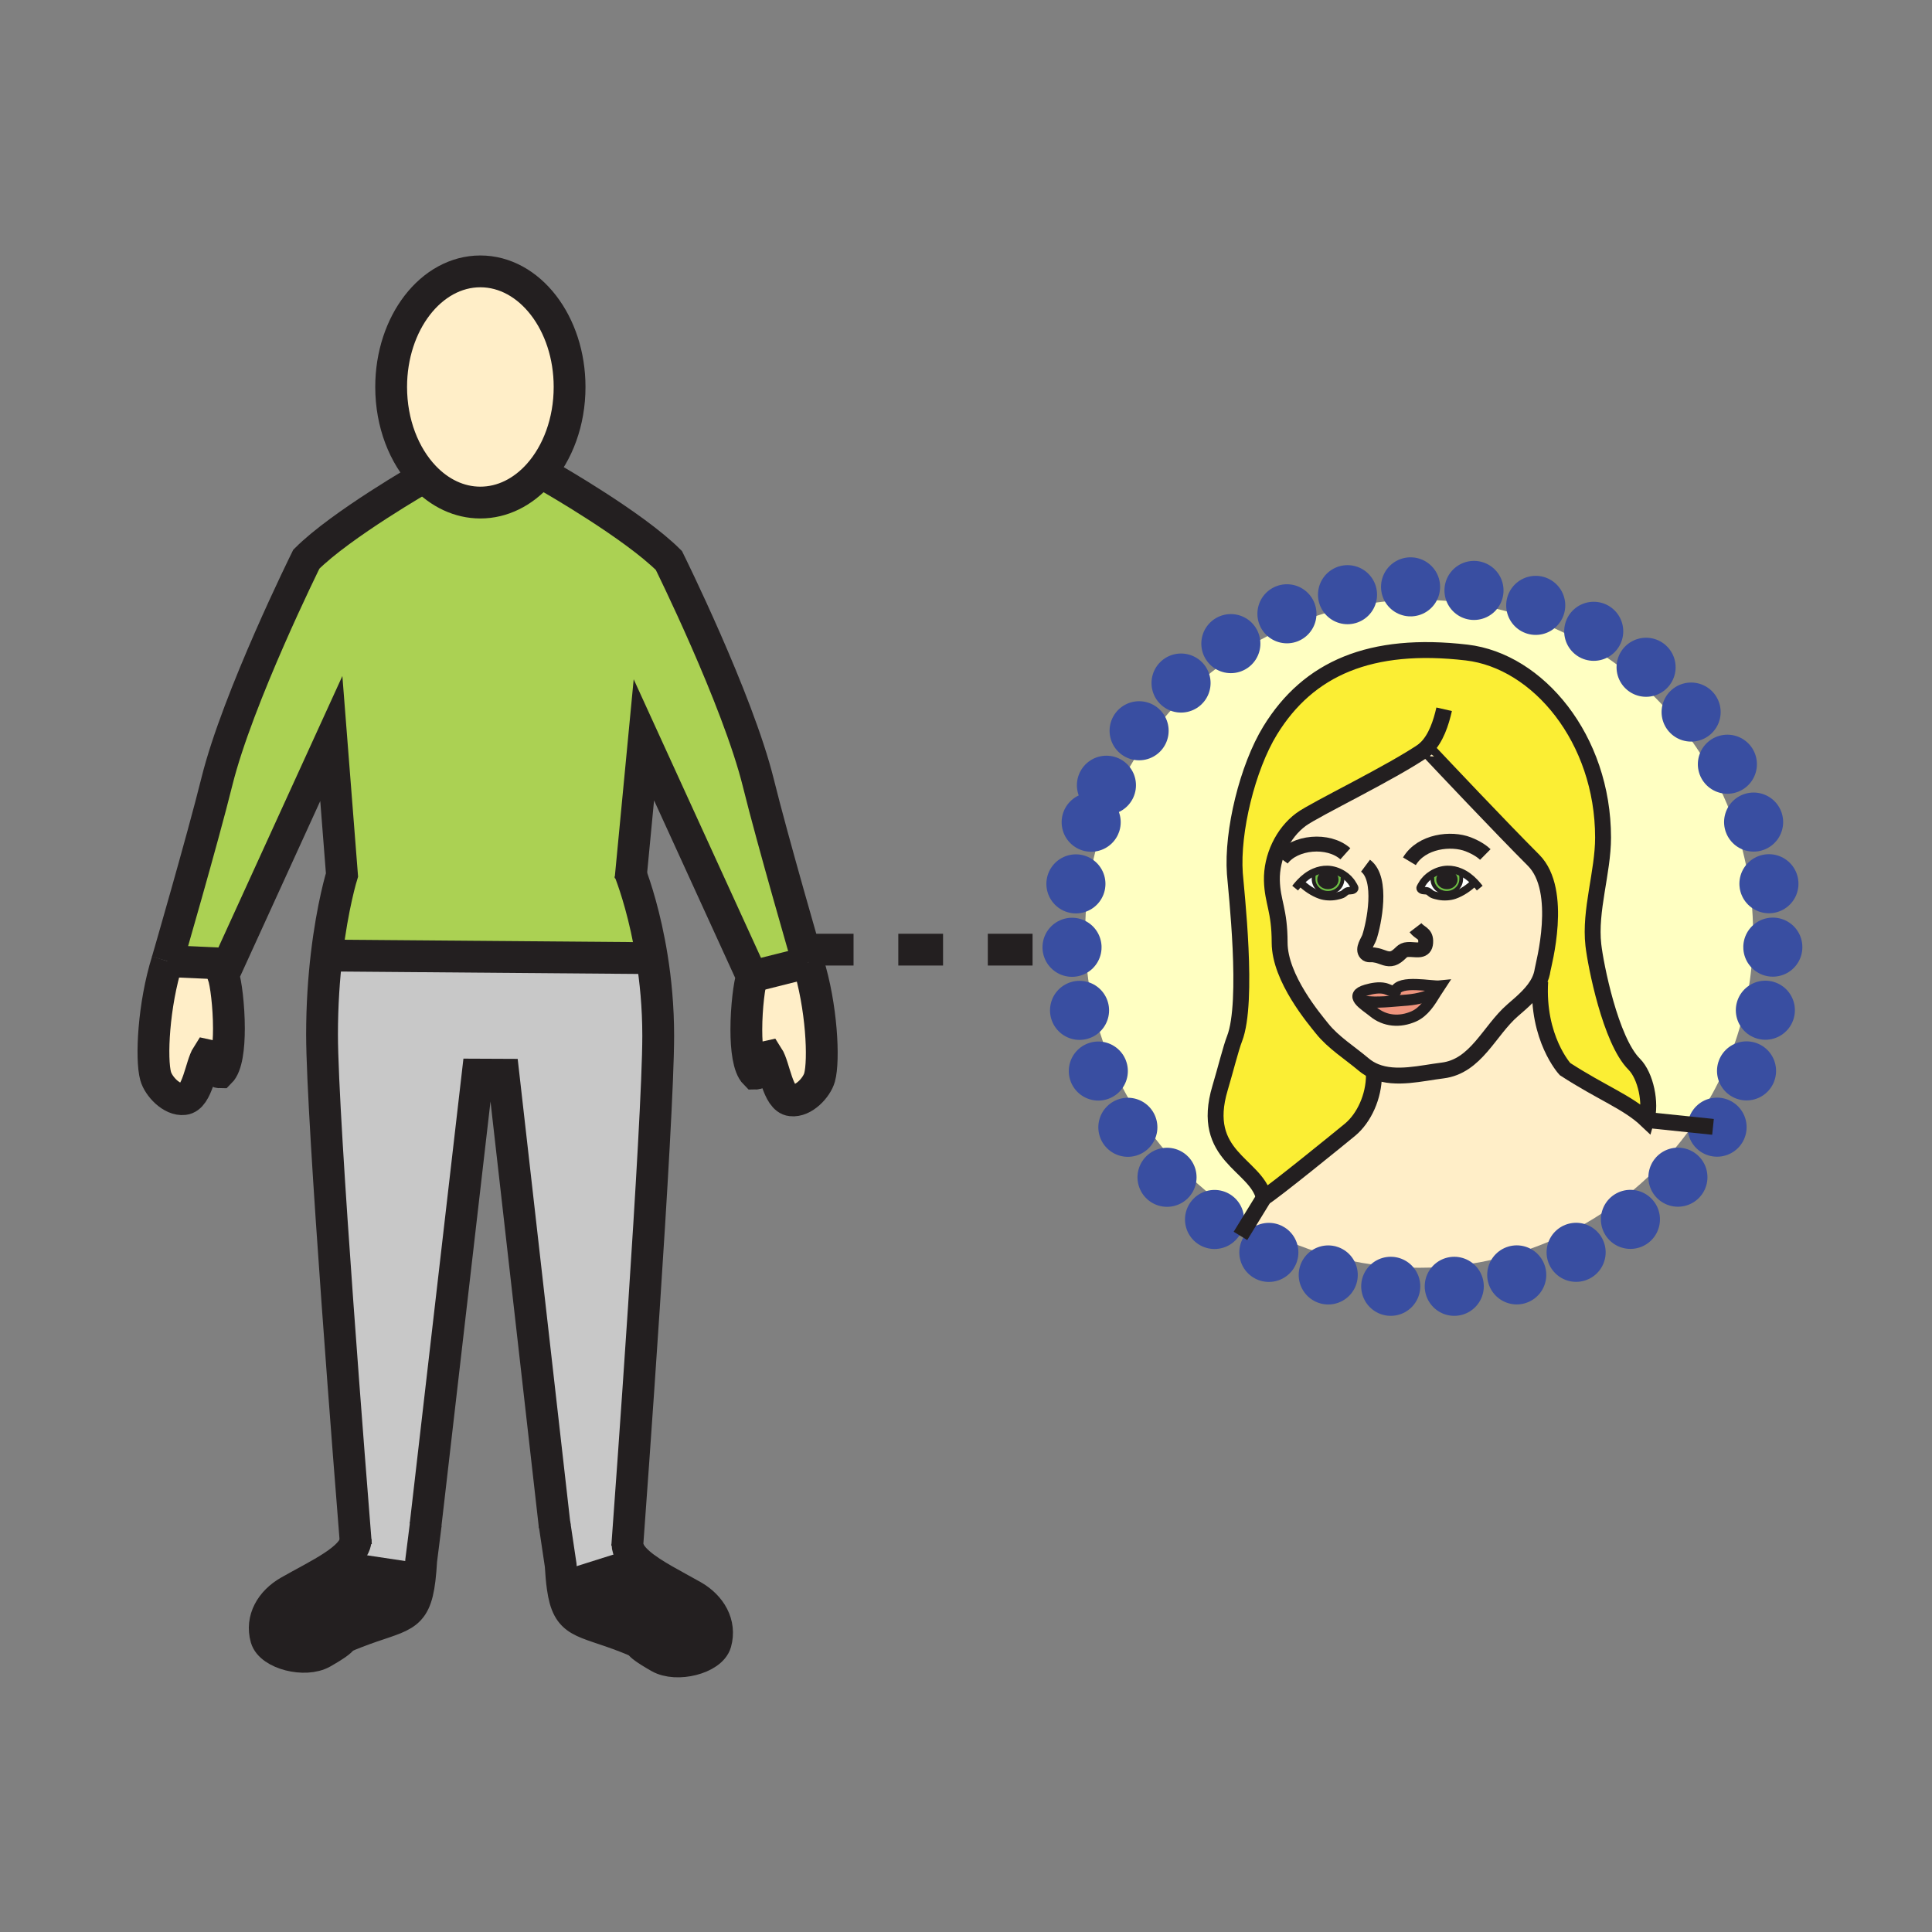 <svg enable-background="new 0 0 850.394 850.394" height="850.394" viewBox="0 0 850.394 850.394" width="850.394" xmlns="http://www.w3.org/2000/svg"><rect x="0" y="0" width="850.394" height="850.394" fill="#808080" stroke="none"/><path d="m276.16 679.6h.04c.01 2.92 1.99 5.721 5.1 8.431l-33.38 10.54-.25.04c-.38-2.7-.66-5.91-.89-9.74l-2.72-18.26h-.03l-22.42-197.561-11.39-.05-22.92 198.38.05.01-1.95 15.44c-.19 3.17-.41 5.9-.7 8.28l-.92-.11-35.64-5.34-1.54-.25c5.42-3.59 9.45-7.3 9.92-11.21-1.62-20.21-14.77-185.17-14.77-222.86 0-13.12.85-24.87 2.02-34.84l.8.09 140.7 1.14 1.68-.27c1.62 10.07 2.77 21.72 2.77 34.42 0 38.12-12.31 206.74-13.56 223.72z" fill="#c8c8c8"/><path d="m150.53 385.1-4.7-60.03-45.65 99.97-1.94-.89-24.63-1.11v-.01s15.52-53.44 21.84-78.93c9.15-36.98 39.39-97.97 39.39-97.97 7.71-7.7 20.69-16.76 31.74-23.9 10.8-6.98 19.75-12.11 20.16-12.34 6.74 7.08 15.33 11.32 24.69 11.32 9.83 0 18.82-4.67 25.71-12.4l5.37 1.64s9.12 5.21 20.17 12.35c11.05 7.13 24.02 16.2 31.74 23.9 0 0 30.24 60.98 39.39 97.96 6.29 25.49 21.83 78.95 21.83 78.95v.01l-24.62 6.189h-.01l-47.6-104.16-5.68 59.41c1.75 4.7 6.26 17.9 9.22 36.4l-1.68.27-140.7-1.14-.8-.09c2.59-22.079 6.76-35.399 6.76-35.399z" fill="#abd153"/><path d="m355.64 423.62c6.08 19.29 7.2 43.08 5.1 50.64-1.25 4.431-7.02 10.74-12.45 10.07-6.01-.64-7.37-14.82-10.3-19.34-4.56.939-2.22 7.6-5.58 7.6-2.92-2.92-3.9-10.939-3.9-19.34 0-9.88 1.36-20.28 2.5-23.44h.01z" fill="#ffeec8"/><path d="m250.71 170.33c0 15.37-5.26 29.15-13.57 38.48-6.89 7.73-15.88 12.4-25.71 12.4-9.36 0-17.95-4.24-24.69-11.32-8.89-9.33-14.57-23.58-14.57-39.56 0-28.09 17.57-50.88 39.26-50.88 21.7 0 39.28 22.79 39.28 50.88z" fill="#ffeec8"/><path d="m649.11 388.34c-1.811-1.91-3.92-3.51-6.28-4.51-1.78-.77-3.7-1.19-5.74-1.15-2.35.06-4.75.83-6.8 2.11-1.81 1.12-3.35 2.63-4.36 4.41-.6 1.07-1.41 1.82-.34 2.48.9.57 2 .16 2.96.61.65.31 1.25 1.06 1.95 1.38.82.38 1.92.6 2.82.79 2.12.43 4.899.31 6.92-.42 3.34-1.18 6.229-3.25 8.729-5.57zm-89.27-.78c-.24-10.19 4.74-20.9 12.87-26.88 6.271-4.61 40.4-20.87 54.99-31.11.22.47.58.77 1.069.9 5.28 5.62 31.87 33.8 46.23 48.16 13.4 13.4 4.28 46.27 3.99 48.3-.24 1.71-.75 3.311-1.471 4.811-2.439 5.08-7.239 9.09-11.729 12.97-10.31 8.94-16.05 24.68-30.87 26.49-9.24 1.13-20.47 4.13-29.5.47-1.85-.74-3.6-1.77-5.22-3.14-5.95-5.03-13.42-9.7-18.311-15.87-3.069-3.87-18.64-22.021-18.64-37.78.002-14.351-3.158-17.781-3.408-27.321zm12.43.79.131.12c2.51 2.32 5.399 4.39 8.739 5.57 2.021.73 4.79.85 6.91.42.9-.19 2-.41 2.83-.79.7-.32 1.29-1.07 1.94-1.38.979-.45 2.069-.04 2.979-.61 1.05-.66.25-1.41-.359-2.48-1-1.78-2.54-3.29-4.351-4.41-2.05-1.28-4.45-2.05-6.8-2.11-2.04-.04-3.96.38-5.74 1.15-2.359 1-4.469 2.61-6.279 4.52zm61.53 45.66c-3.7.38-17.609-2.819-19.6 2.21 0 0 0 0-.01 0-1.24.521-3.271-.81-4.65-1.13-2.6-.6-5.63-.03-8.15.7-4.06 1.18-4.26 2.78-2.979 4.47 1.32 1.75 4.24 3.59 6.109 5.13 5.051 4.17 11.62 4.7 17.761 1.99 4.51-2 7.18-6.38 9.729-10.53.59-.97 1.18-1.93 1.79-2.84z" fill="#ffeec8"/><path d="m628.55 392.29c-.96-.45-2.06-.04-2.96-.61-1.07-.66-.26-1.41.34-2.48 1.011-1.78 2.551-3.29 4.36-4.41l.32.51c-.391.78-.141.69-.141 1.63 0 3.34 2.84 6.07 6.351 6.07 3.5 0 6.35-2.73 6.35-6.07 0-1.26.12-1.58-.56-2.55l.22-.55c2.36 1 4.47 2.6 6.28 4.51l-.141.13c-2.5 2.32-5.39 4.39-8.729 5.57-2.021.73-4.8.85-6.92.42-.9-.19-2-.41-2.82-.79-.7-.32-1.3-1.07-1.95-1.38z" fill="#fff"/><path d="m290.18 729.43c-13.33-7.609-4.65-5.02-14.57-8.859-19.62-7.66-25.63-5.601-27.94-21.96l.25-.04 33.38-10.54c5.79 5.05 15.49 9.81 23.69 14.479 7.86 4.49 12.35 12.26 10.02 20.57-1.96 6.89-17.15 10.75-24.83 6.35z" fill="#231f20"/><path d="m578.2 386.93c0 3.34 2.85 6.07 6.359 6.07 3.5 0 6.351-2.73 6.351-6.07 0-.94.25-.85-.141-1.63l.32-.51c1.811 1.12 3.351 2.63 4.351 4.41.609 1.07 1.409 1.82.359 2.48-.91.57-2 .16-2.979.61-.65.31-1.24 1.06-1.94 1.38-.83.38-1.93.6-2.83.79-2.12.43-4.89.31-6.91-.42-3.34-1.18-6.229-3.25-8.739-5.57l-.131-.12c1.811-1.91 3.921-3.52 6.28-4.52l.22.55c-.68.97-.57 1.29-.57 2.55z" fill="#fff"/><path d="m148.14 689.66 35.64 5.34.92.11c-2.19 17.97-7.96 15.56-28.16 23.439-9.91 3.82-1.23 1.25-14.56 8.86-7.69 4.399-22.87.51-24.83-6.37-2.35-8.3 2.16-16.07 10.02-20.55 6.31-3.61 13.66-7.271 19.43-11.08z" fill="#231f20"/><path d="m98.26 429.24c1.14 3.16 2.5 13.56 2.5 23.439 0 8.391-.98 16.41-3.9 19.32-3.35 0-1.04-6.65-5.59-7.58-2.91 4.521-4.28 18.73-10.3 19.36-5.43.649-11.2-5.65-12.45-10.09-2.12-7.561-.97-31.33 5.09-50.65l24.63 1.11 1.94.89z" fill="#ffeec8"/><path d="m771.65 411.01c0 31.26-9.761 60.26-26.41 84.08l-20.521-2.13c2.15-7.32-.26-19.42-5.439-24.58-10.431-10.439-16.96-43.7-17.94-52.42-1.729-15.2 4.271-32.04 4.271-47.28 0-43.49-28.66-77.8-60.03-81.46-42.24-4.93-69.66 6.88-86.5 34.3-9.98 16.27-16.86 44.43-15.54 62.98.52 7.18 6.22 56.4-.14 72.7-1.65 4.22-4.011 13.81-6.37 21.689-9.04 30.17 15.8 33.48 19.3 48.271l-6.43 10.47c-43.261-25.59-72.271-72.72-72.271-126.62 0-22.83 5.2-44.45 14.5-63.73 23.74-49.28 74.15-83.28 132.51-83.28 81.19 0 147.01 65.82 147.01 147.01z" fill="#ffffc2"/><path d="m724.72 492.96 20.521 2.13c-26.57 38.05-70.681 62.93-120.601 62.93-27.29 0-52.84-7.439-74.739-20.39l6.43-10.47c4.38-2.58 33.32-26.12 37.87-29.87 6.26-5.18 10.55-14.72 10.55-24.03l.67-1.59c9.03 3.66 20.26.66 29.5-.47 14.82-1.811 20.561-17.55 30.87-26.49 4.49-3.88 9.29-7.89 11.729-12.97l.421.21c-1.5 25.17 10.92 38.62 10.92 38.62 16.159 10.49 27.649 14.59 35.859 22.39z" fill="#ffeec8"/><path d="m627.7 329.57c-14.59 10.24-48.72 26.5-54.99 31.11-8.13 5.98-13.11 16.69-12.87 26.88.25 9.54 3.41 12.97 3.41 27.32 0 15.76 15.57 33.91 18.64 37.78 4.891 6.17 12.36 10.84 18.311 15.87 1.62 1.37 3.37 2.399 5.22 3.14l-.67 1.59c0 9.311-4.29 18.851-10.55 24.03-4.55 3.75-33.49 27.29-37.87 29.87-3.5-14.79-28.34-18.101-19.3-48.271 2.359-7.88 4.72-17.47 6.37-21.689 6.359-16.3.659-65.52.14-72.7-1.32-18.55 5.56-46.71 15.54-62.98 16.84-27.42 44.26-39.23 86.5-34.3 31.37 3.66 60.03 37.97 60.03 81.46 0 15.24-6 32.08-4.271 47.28.98 8.72 7.51 41.98 17.94 52.42 5.18 5.16 7.59 17.26 5.439 24.58-8.21-7.8-19.7-11.9-35.859-22.39 0 0-12.42-13.45-10.92-38.62l-.421-.21c.721-1.5 1.23-3.101 1.471-4.811.29-2.03 9.41-34.9-3.99-48.3-14.36-14.36-40.95-42.54-46.23-48.16-.609-.64-.939-.99-.939-.99-.041.031-.091.061-.131.091z" fill="#fbee34"/><path d="m642.61 384.38c.68.97.56 1.29.56 2.55 0 3.34-2.85 6.07-6.35 6.07-3.511 0-6.351-2.73-6.351-6.07 0-.94-.25-.85.141-1.63l-.32-.51c2.05-1.28 4.45-2.05 6.8-2.11 2.04-.04 3.96.38 5.74 1.15zm-1.86 2.78c0-1.88-1.73-3.41-3.88-3.41-2.14 0-3.86 1.53-3.86 3.41s1.721 3.4 3.86 3.4c2.15 0 3.88-1.52 3.88-3.4z" fill="#6ebe44"/><path d="m636.87 383.75c2.149 0 3.88 1.53 3.88 3.41s-1.73 3.4-3.88 3.4c-2.14 0-3.86-1.52-3.86-3.4s1.72-3.41 3.86-3.41zm1.4 3.41c0-.84-.619-1.51-1.39-1.51-.76 0-1.38.67-1.38 1.51 0 .83.62 1.51 1.38 1.51.77 0 1.39-.68 1.39-1.51z" fill="#231f20"/><path d="m636.88 385.65c.771 0 1.39.67 1.39 1.51 0 .83-.619 1.51-1.39 1.51-.76 0-1.38-.68-1.38-1.51 0-.84.62-1.51 1.38-1.51z" fill="#231f20"/><path d="m614.19 436.22h.01c1.99-5.029 15.899-1.83 19.6-2.21-.609.91-1.2 1.87-1.79 2.84-7.09 3.2-11.21 3.24-16.229 3.641-4.99.399-12.391 1.229-17.37-.23-1.28-1.689-1.08-3.29 2.979-4.47 2.521-.73 5.551-1.3 8.15-.7 1.38.319 3.41 1.649 4.65 1.129z" fill="#ee947d"/><path d="m632.01 436.85c-2.55 4.15-5.22 8.53-9.729 10.53-6.141 2.71-12.71 2.18-17.761-1.99-1.869-1.54-4.789-3.38-6.109-5.13 4.979 1.46 12.38.63 17.37.23 5.019-.4 9.139-.44 16.229-3.64z" fill="#ee947d"/><path d="m591.09 384.79-.32.51c.391.78.141.69.141 1.63 0 3.34-2.851 6.07-6.351 6.07-3.51 0-6.359-2.73-6.359-6.07 0-1.26-.11-1.58.569-2.55l-.22-.55c1.78-.77 3.7-1.19 5.74-1.15 2.35.06 4.75.83 6.8 2.11zm-2.72 2.37c0-1.88-1.73-3.41-3.87-3.41s-3.87 1.53-3.87 3.41 1.73 3.4 3.87 3.4 3.87-1.52 3.87-3.4z" fill="#6ebe44"/><path d="m584.5 383.75c2.14 0 3.87 1.53 3.87 3.41s-1.73 3.4-3.87 3.4-3.87-1.52-3.87-3.4 1.73-3.41 3.87-3.41zm1.38 3.41c0-.84-.61-1.51-1.38-1.51s-1.39.67-1.39 1.51c0 .83.62 1.51 1.39 1.51s1.38-.68 1.38-1.51z" fill="#231f20"/><path d="m584.5 385.65c.77 0 1.38.67 1.38 1.51 0 .83-.61 1.51-1.38 1.51s-1.39-.68-1.39-1.51c0-.84.62-1.51 1.39-1.51z" fill="#231f20"/><g fill="none"><path d="m186.74 209.89c-8.89-9.33-14.57-23.58-14.57-39.56 0-28.09 17.57-50.88 39.26-50.88 21.7 0 39.28 22.79 39.28 50.88 0 15.37-5.26 29.15-13.57 38.48-6.89 7.73-15.88 12.4-25.71 12.4-9.36 0-17.95-4.24-24.69-11.32z" stroke="#231f20" stroke-width="14"/><path d="m73.61 423.03s15.52-53.44 21.84-78.93c9.15-36.98 39.39-97.97 39.39-97.97 7.71-7.7 20.69-16.76 31.74-23.9 10.8-6.98 19.75-12.11 20.16-12.34.01-.01.01-.01.01-.01" stroke="#231f20" stroke-width="14"/><path d="m156.69 680.23s-.06-.7-.17-2.03c-1.62-20.21-14.77-185.17-14.77-222.86 0-13.12.85-24.87 2.02-34.84 2.59-22.08 6.76-35.4 6.76-35.4l-4.7-60.03-45.65 99.97-1.92 4.2c1.14 3.16 2.5 13.56 2.5 23.439 0 8.391-.98 16.41-3.9 19.32-3.35 0-1.04-6.65-5.59-7.58-2.91 4.521-4.28 18.73-10.3 19.36-5.43.649-11.2-5.65-12.45-10.09-2.12-7.561-.97-31.33 5.09-50.65v-.01" stroke="#231f20" stroke-width="14"/><path d="m355.64 423.61s-15.54-53.46-21.83-78.95c-9.15-36.98-39.39-97.96-39.39-97.96-7.72-7.7-20.69-16.77-31.74-23.9-11.05-7.14-20.17-12.35-20.17-12.35" stroke="#231f20" stroke-width="14"/><path d="m277.52 387.21.21-2.15 5.68-59.41 47.6 104.16c-1.14 3.16-2.5 13.561-2.5 23.44 0 8.4.98 16.42 3.9 19.34 3.36 0 1.02-6.66 5.58-7.6 2.93 4.52 4.29 18.7 10.3 19.34 5.43.67 11.2-5.64 12.45-10.07 2.1-7.56.98-31.35-5.1-50.64v-.01" stroke="#231f20" stroke-width="14"/><path d="m276.06 680.98s.04-.471.1-1.381c1.25-16.979 13.56-185.6 13.56-223.72 0-12.7-1.15-24.35-2.77-34.42-2.96-18.5-7.47-31.7-9.22-36.4-.46-1.24-.73-1.89-.73-1.89" stroke="#231f20" stroke-width="14"/><path d="m187.42 670.82-.07.569-1.95 15.44c-.19 3.17-.41 5.9-.7 8.28-2.19 17.97-7.96 15.56-28.16 23.439-9.91 3.82-1.23 1.25-14.56 8.86-7.69 4.399-22.87.51-24.83-6.37-2.35-8.3 2.16-16.07 10.02-20.55 6.31-3.61 13.66-7.271 19.43-11.08 5.42-3.59 9.45-7.3 9.92-11.21.03-.25.05-.49.05-.74" stroke="#231f20" stroke-width="14"/><path d="m244.06 670.61 2.72 18.26c.23 3.83.51 7.04.89 9.74 2.31 16.359 8.32 14.3 27.94 21.96 9.92 3.84 1.24 1.25 14.57 8.859 7.68 4.4 22.87.54 24.83-6.35 2.33-8.311-2.16-16.08-10.02-20.57-8.2-4.67-17.9-9.43-23.69-14.479-3.11-2.71-5.09-5.511-5.1-8.431" stroke="#231f20" stroke-width="14"/><path d="m244.17 671.88-.14-1.27-22.42-197.56-11.39-.05-22.92 198.38" stroke="#231f20" stroke-width="14"/><path d="m144.57 420.59 140.7 1.14" stroke="#231f20" stroke-width="14"/><path d="m487.01 345.63c24.92-51.72 77.84-87.41 139.08-87.41 85.22 0 154.311 69.08 154.311 154.3 0 31.14-9.221 60.11-25.07 84.35-27.561 42.13-75.15 69.96-129.24 69.96-29.41 0-56.899-8.23-80.29-22.51-44.38-27.101-74.01-75.99-74.01-131.8-.001-23.97 5.469-46.66 15.219-66.89z" stroke="#394ea1" stroke-dasharray="0 28" stroke-linecap="round" stroke-linejoin="round" stroke-width="26"/><path d="m620.37 379.1c5.37-8.95 18.43-10.37 25.899-7.46 4.021 1.57 6.45 3.43 7.511 4.48" stroke="#231f20" stroke-width="6.566"/><path d="m592.18 375.8c-7.479-6.67-22.43-5.25-28.029 2.34" stroke="#231f20" stroke-width="6.566"/><path d="m601.05 381.05c7.8 5.82 3.67 25.57 1.71 31.46-.62 1.88-3.31 5.21-1.42 7.16.91.95 2.09.44 3.23.62 1.189.18 1.899.3 3.27.8 2.641.99 4.561 1.58 6.94-.15 2.569-1.86 2.38-3.18 6.18-3 3.2.15 6.73 1.05 6.58-3.87-.12-3.39-2.66-3.34-4.49-5.73" stroke="#231f20" stroke-width="6.566"/><path d="m614.2 436.22c.2-.09.38-.22.54-.42" stroke="#231f20" stroke-width="4.925"/><path d="m613.97 437.09c.04-.31.11-.6.221-.87h.01c1.99-5.029 15.899-1.83 19.6-2.21-.609.91-1.2 1.87-1.79 2.84-2.55 4.15-5.22 8.53-9.729 10.53-6.141 2.71-12.71 2.18-17.761-1.99-1.869-1.54-4.789-3.38-6.109-5.13-1.28-1.689-1.08-3.29 2.979-4.47 2.521-.73 5.551-1.3 8.15-.7 1.38.32 3.41 1.65 4.65 1.13" stroke="#231f20" stroke-width="4.925"/><path d="m598.41 440.26c4.979 1.46 12.38.63 17.37.23 5.02-.4 9.14-.44 16.229-3.641" stroke="#231f20" stroke-width="4.925"/><path d="m650.28 389.65c-.37-.45-.761-.89-1.17-1.31-1.811-1.91-3.92-3.51-6.28-4.51-1.78-.77-3.7-1.19-5.74-1.15-2.35.06-4.75.83-6.8 2.11-1.81 1.12-3.35 2.63-4.36 4.41-.6 1.07-1.41 1.82-.34 2.48.9.57 2 .16 2.96.61.65.31 1.25 1.06 1.95 1.38.82.38 1.92.6 2.82.79 2.12.43 4.899.31 6.92-.42 3.34-1.18 6.229-3.25 8.729-5.57" stroke="#231f20" stroke-linecap="square" stroke-miterlimit="10" stroke-width="3.283"/><path d="m630.61 385.3c-.391.78-.141.69-.141 1.63 0 3.34 2.84 6.07 6.351 6.07 3.5 0 6.35-2.73 6.35-6.07 0-1.26.12-1.58-.56-2.55" stroke="#231f20" stroke-linecap="square" stroke-miterlimit="10" stroke-width="1.641"/><path d="m633.01 387.16c0 1.88 1.721 3.4 3.86 3.4 2.149 0 3.88-1.52 3.88-3.4s-1.73-3.41-3.88-3.41c-2.14 0-3.86 1.53-3.86 3.41z" stroke="#231f20" stroke-width="1.641"/><path d="m635.5 387.16c0 .83.62 1.51 1.38 1.51.771 0 1.39-.68 1.39-1.51 0-.84-.619-1.51-1.39-1.51-.76 0-1.38.67-1.38 1.51z" stroke="#231f20" stroke-width="1.641"/><path d="m571.11 389.65c.37-.45.75-.88 1.159-1.3 1.811-1.91 3.921-3.52 6.28-4.52 1.78-.77 3.7-1.19 5.74-1.15 2.35.06 4.75.83 6.8 2.11 1.811 1.12 3.351 2.63 4.351 4.41.609 1.07 1.409 1.82.359 2.48-.91.57-2 .16-2.979.61-.65.31-1.24 1.06-1.94 1.38-.83.38-1.93.6-2.83.79-2.12.43-4.89.31-6.91-.42-3.34-1.18-6.229-3.25-8.739-5.57" stroke="#231f20" stroke-linecap="square" stroke-miterlimit="10" stroke-width="3.283"/><path d="m590.77 385.3c.391.78.141.69.141 1.63 0 3.34-2.851 6.07-6.351 6.07-3.51 0-6.359-2.73-6.359-6.07 0-1.26-.11-1.58.569-2.55" stroke="#231f20" stroke-linecap="square" stroke-miterlimit="10" stroke-width="1.641"/><path d="m588.37 387.16c0 1.88-1.73 3.4-3.87 3.4s-3.87-1.52-3.87-3.4 1.73-3.41 3.87-3.41 3.87 1.53 3.87 3.41z" stroke="#231f20" stroke-width="1.641"/><path d="m585.88 387.16c0 .83-.61 1.51-1.38 1.51s-1.39-.68-1.39-1.51c0-.84.62-1.51 1.39-1.51s1.38.67 1.38 1.51z" stroke="#231f20" stroke-width="1.641"/><path d="m628.77 330.47c5.28 5.62 31.87 33.8 46.23 48.16 13.4 13.4 4.28 46.27 3.99 48.3-.24 1.71-.75 3.311-1.471 4.811-2.439 5.08-7.239 9.09-11.729 12.97-10.31 8.94-16.05 24.68-30.87 26.49-9.24 1.13-20.47 4.13-29.5.47-1.85-.74-3.6-1.77-5.22-3.14-5.95-5.03-13.42-9.7-18.311-15.87-3.069-3.87-18.64-22.021-18.64-37.78 0-14.35-3.16-17.78-3.41-27.32-.24-10.19 4.74-20.9 12.87-26.88 6.271-4.61 40.4-20.87 54.99-31.11.04-.03.09-.06.13-.09.001-.001.331.349.941.989z" stroke="#231f20" stroke-width="7"/><path d="m677.94 431.95c-1.5 25.17 10.92 38.62 10.92 38.62 16.159 10.489 27.649 14.59 35.859 22.39 2.15-7.32-.26-19.42-5.439-24.58-10.431-10.439-16.96-43.7-17.94-52.42-1.729-15.2 4.271-32.04 4.271-47.28 0-43.49-28.66-77.8-60.03-81.46-42.24-4.93-69.66 6.88-86.5 34.3-9.98 16.27-16.86 44.43-15.54 62.98.52 7.18 6.22 56.4-.14 72.7-1.65 4.22-4.011 13.81-6.37 21.689-9.04 30.17 15.8 33.48 19.3 48.271 4.38-2.58 33.32-26.12 37.87-29.87 6.26-5.18 10.55-14.72 10.55-24.03" stroke="#231f20" stroke-width="7"/><path d="m629.53 330.57c-.28 0-.53-.03-.761-.1-.489-.13-.85-.43-1.069-.9-.03-.06-.061-.12-.08-.18 4.49-4.38 6.7-11.3 8.04-17.2" stroke="#231f20" stroke-width="7"/><path d="m356 418 115.79-.01" stroke="#231f20" stroke-dasharray="19.699" stroke-width="14"/><path d="m73.61 423.04 24.63 1.11" stroke="#231f20" stroke-width="14"/><path d="m331.02 429.81 24.62-6.19" stroke="#231f20" stroke-width="14"/><path d="m148.14 689.66 35.64 5.34" stroke="#231f20" stroke-width="14"/><path d="m247.92 698.57 33.38-10.54.48-.15" stroke="#231f20" stroke-width="14"/><path d="m556.33 527.16-6.43 10.47-3.9 6.37" stroke="#231f20" stroke-width="7"/><path d="m724.72 492.96 20.52 2.13 8.76.91" stroke="#231f20" stroke-width="7"/><path d="m0 0h850.394v850.394h-850.394z"/></g></svg>